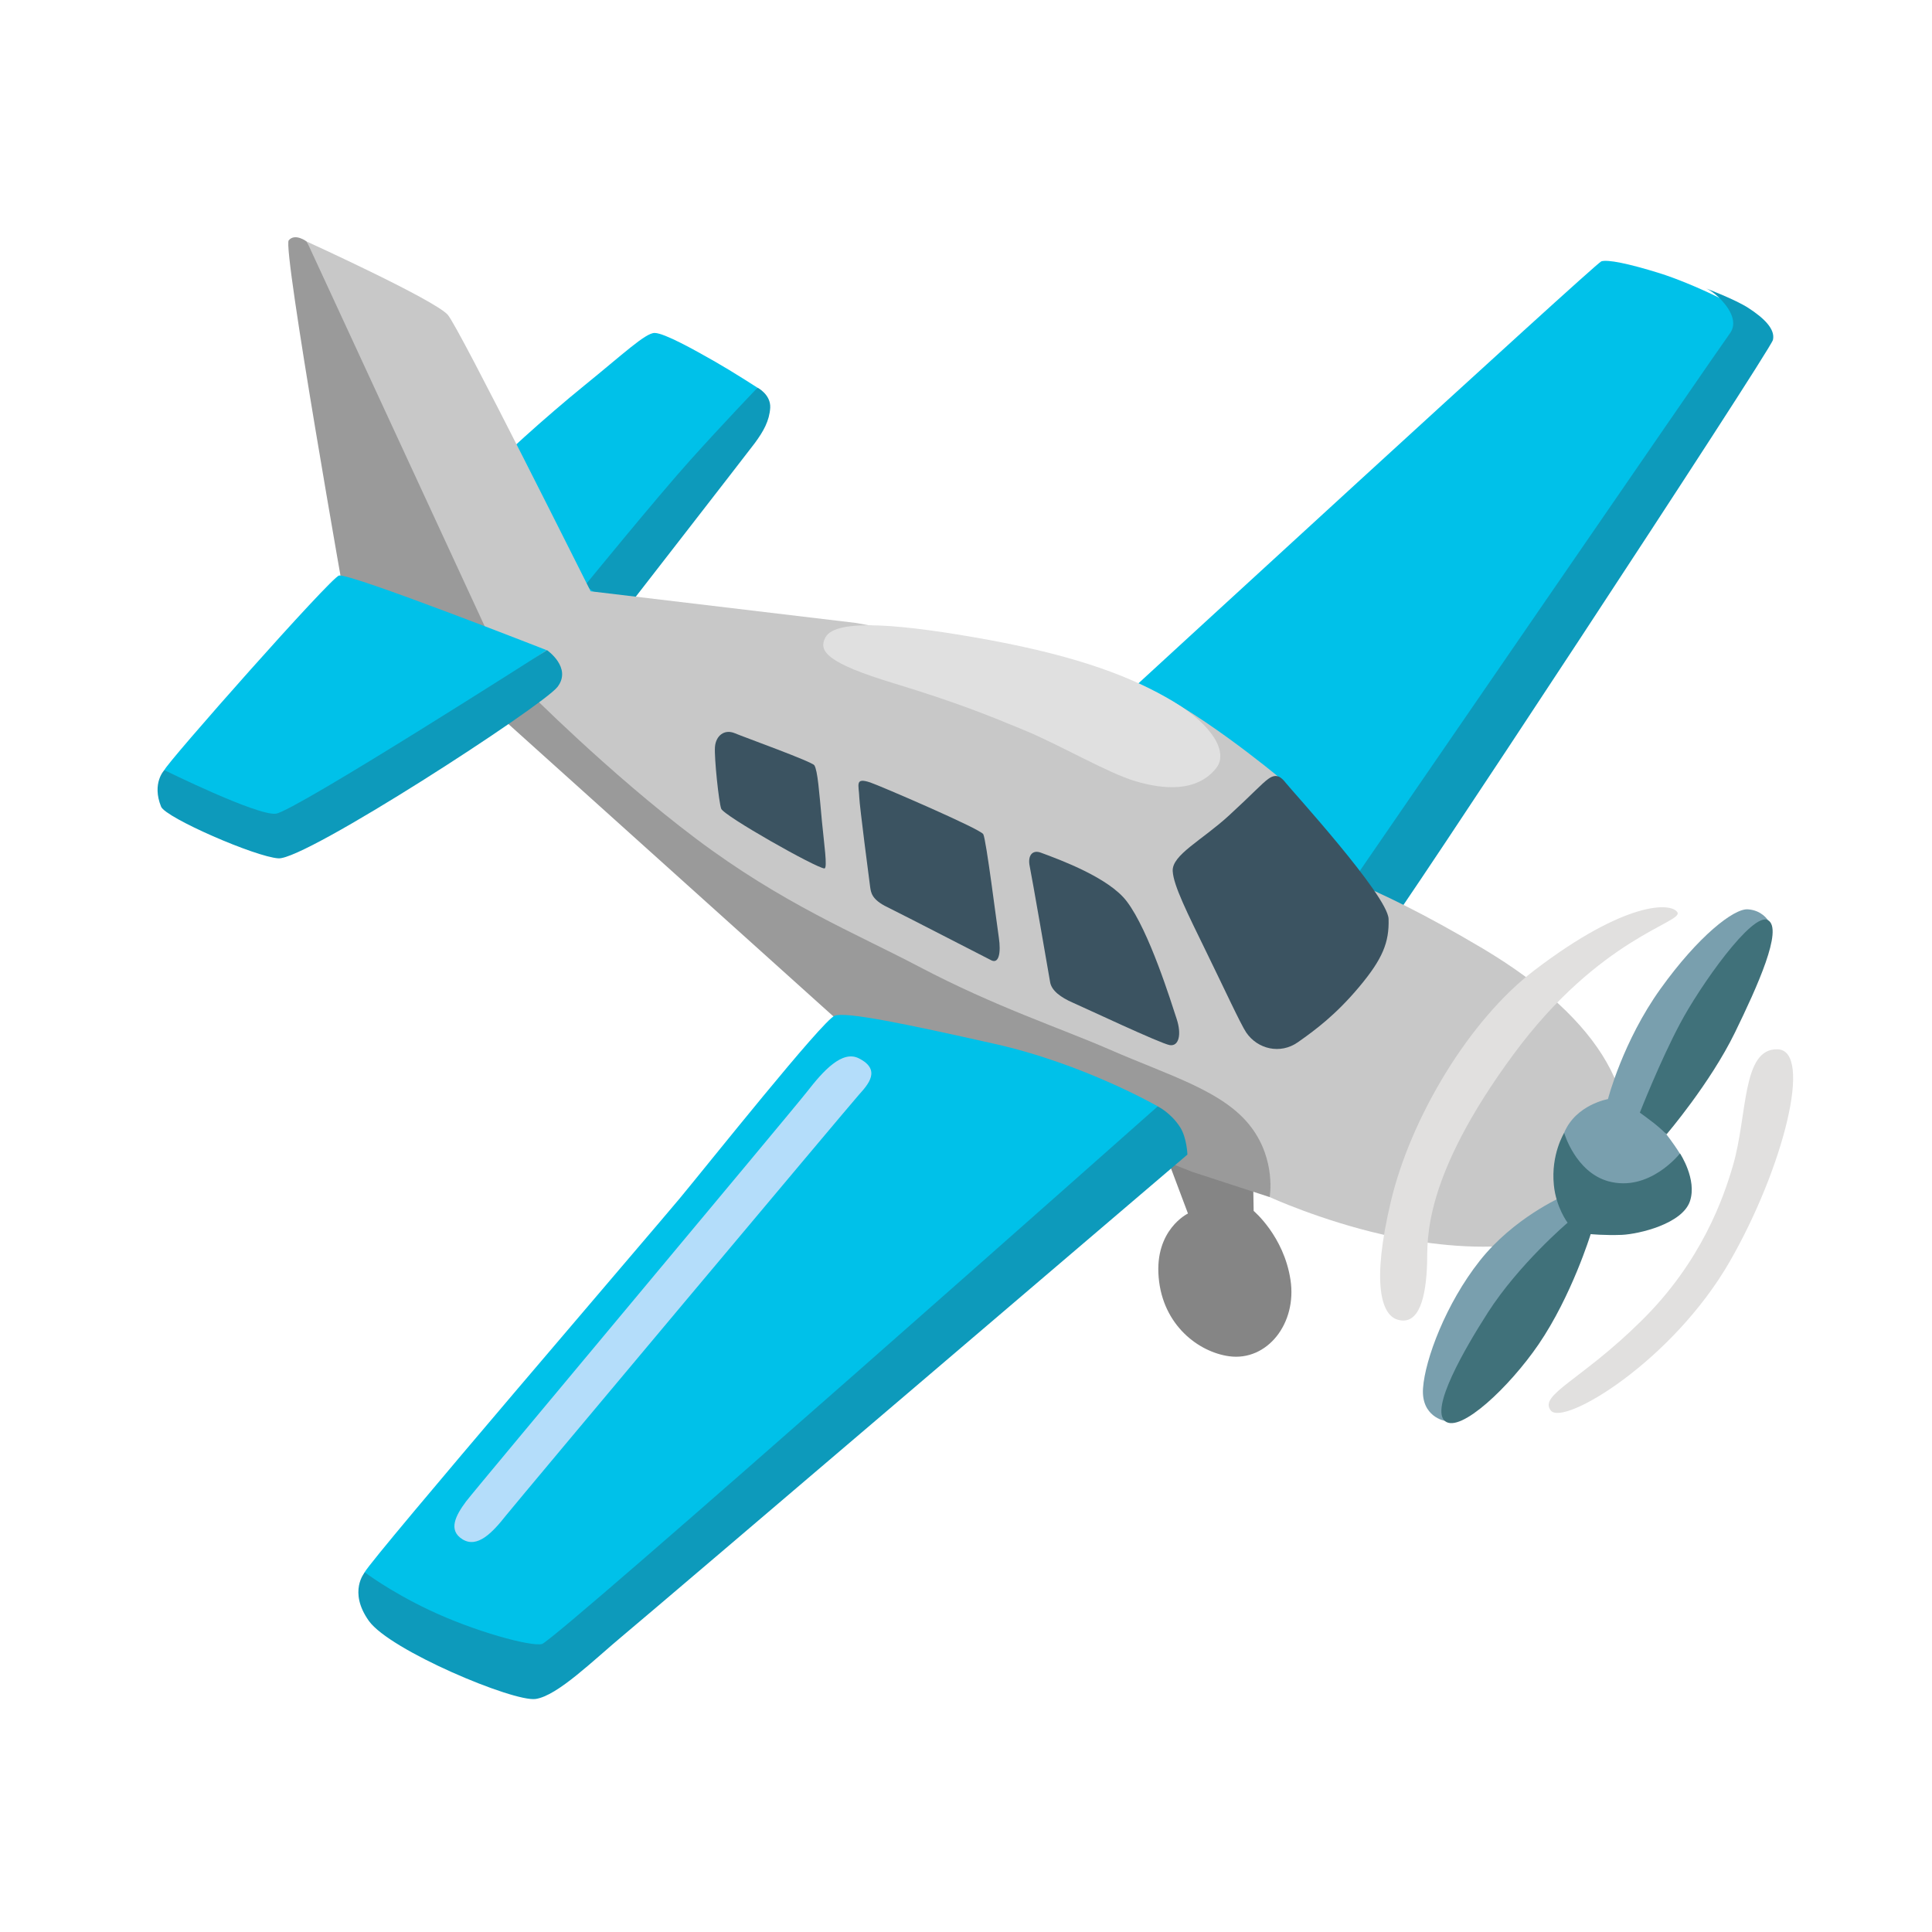 <svg width="18" height="18" viewBox="0 0 18 18" fill="none" xmlns="http://www.w3.org/2000/svg">
<path d="M10.865 10.766L11.068 11.306C11.068 11.306 10.756 11.455 10.795 11.901C10.833 12.347 11.167 12.597 11.452 12.636C11.805 12.684 12.086 12.331 12.023 11.923C11.961 11.516 11.68 11.282 11.68 11.282L11.672 10.812L10.865 10.766Z" fill="#858585"/>
<path d="M4.583 4.37C4.591 4.329 5.087 3.881 5.445 3.591C5.803 3.301 6.015 3.1 6.1 3.102C6.192 3.104 6.472 3.261 6.665 3.371C6.831 3.466 7.057 3.612 7.057 3.612L6.698 4.246C6.698 4.246 5.423 5.776 5.402 5.762C5.383 5.749 4.583 4.37 4.583 4.37Z" fill="#00C1E9"/>
<path d="M5.452 5.452C5.452 5.452 6.121 4.632 6.431 4.287C6.741 3.942 7.058 3.612 7.058 3.612C7.058 3.612 7.182 3.675 7.176 3.799C7.168 3.922 7.113 4.019 7.031 4.13C6.948 4.24 5.797 5.722 5.797 5.722L5.452 5.452Z" fill="#0D9ABB"/>
<path d="M10.411 6.546C10.411 6.546 14.863 2.454 14.919 2.435C14.976 2.416 15.169 2.454 15.464 2.546C15.761 2.639 16.268 2.879 16.259 2.934C16.251 2.989 16.194 3.285 16.194 3.285C16.194 3.285 12.651 8.928 12.411 8.615C12.171 8.301 10.411 6.546 10.411 6.546Z" fill="#00C1E9"/>
<path d="M12.581 8.242C12.581 8.242 16.06 3.179 16.113 3.112C16.19 3.014 16.128 2.894 16.043 2.801C15.957 2.707 15.887 2.684 15.887 2.684C15.887 2.684 16.167 2.789 16.292 2.871C16.432 2.962 16.542 3.066 16.518 3.167C16.494 3.269 12.917 8.708 12.902 8.677C12.887 8.646 12.581 8.242 12.581 8.242Z" fill="#0D9ABB"/>
<path d="M2.858 2.251C2.858 2.251 2.75 2.168 2.69 2.239C2.63 2.31 3.229 5.687 3.229 5.687L4.665 6.681L8.005 9.686L11.105 10.917L11.829 11.153C11.829 11.153 12.514 10.687 12.514 10.658C12.514 10.63 11.802 8.442 11.802 8.442L5.197 5.976L2.858 2.251Z" fill="#9A9A9A"/>
<path d="M4.171 2.932C4.04 2.789 2.859 2.251 2.859 2.251L4.666 6.16L4.904 6.426C4.904 6.426 5.673 7.203 6.482 7.812C7.291 8.421 7.973 8.696 8.56 9.005C9.277 9.382 9.866 9.573 10.335 9.777C10.905 10.026 11.404 10.165 11.658 10.503C11.891 10.813 11.829 11.153 11.829 11.153C11.829 11.153 12.303 11.37 12.883 11.502C13.463 11.636 14.728 11.797 15.052 11.036C15.376 10.274 14.918 9.495 13.816 8.838C12.713 8.182 12.208 8.077 12.208 8.077L11.903 7.231C11.903 7.231 11.104 6.566 10.601 6.375C10.097 6.185 7.976 5.804 7.976 5.804L5.503 5.509C5.502 5.51 4.275 3.047 4.171 2.932Z" fill="#C8C8C8"/>
<path d="M7.777 9.463C7.665 9.505 6.596 10.848 6.333 11.165C6.102 11.443 3.476 14.502 3.397 14.649C3.319 14.797 3.525 14.983 3.525 14.983L5 15.573L9.758 11.662L10.787 10.308C10.787 10.308 10.101 9.912 9.265 9.725C8.428 9.537 7.886 9.425 7.777 9.463Z" fill="#00C1E9"/>
<path d="M10.786 10.308C10.786 10.308 5.177 15.284 5.049 15.317C4.947 15.342 4.424 15.203 3.99 14.996C3.62 14.819 3.399 14.649 3.399 14.649C3.399 14.649 3.241 14.827 3.437 15.102C3.634 15.377 4.784 15.858 4.99 15.829C5.196 15.799 5.53 15.466 5.815 15.229C6.1 14.993 11.063 10.757 11.063 10.757C11.063 10.757 11.058 10.601 10.995 10.502C10.907 10.365 10.786 10.308 10.786 10.308Z" fill="#0D9ABB"/>
<path d="M8.001 9.86C7.846 9.782 7.67 9.977 7.52 10.17C7.37 10.362 4.439 13.861 4.342 13.989C4.246 14.118 4.171 14.257 4.31 14.342C4.449 14.427 4.589 14.278 4.716 14.117C4.845 13.957 7.915 10.297 8.001 10.201C8.087 10.105 8.215 9.967 8.001 9.86Z" fill="#B4DDFA"/>
<path d="M14.449 13.142C14.569 13.289 15.581 12.683 16.116 11.753C16.616 10.883 16.894 9.785 16.561 9.776C16.227 9.767 16.284 10.388 16.145 10.861C16.059 11.156 15.854 11.755 15.289 12.309C14.731 12.861 14.332 12.996 14.449 13.142Z" fill="#E1E0DF"/>
<path d="M9.697 7.944C9.619 7.915 9.572 7.97 9.594 8.073C9.611 8.151 9.771 9.075 9.784 9.152C9.798 9.23 9.883 9.293 9.996 9.342C10.108 9.391 10.813 9.723 10.898 9.737C10.983 9.751 11.011 9.638 10.962 9.491C10.913 9.343 10.707 8.673 10.498 8.398C10.332 8.178 9.879 8.011 9.697 7.944Z" fill="#3B5361"/>
<path d="M7.69 5.939C7.623 6.065 7.7 6.176 8.327 6.366C8.917 6.545 9.221 6.67 9.545 6.804C9.868 6.937 10.325 7.204 10.581 7.279C10.837 7.355 11.152 7.384 11.332 7.155C11.441 7.017 11.313 6.765 10.932 6.536C10.551 6.307 10.047 6.117 9.23 5.965C8.412 5.815 7.785 5.757 7.69 5.939Z" fill="#E0E0E0"/>
<path d="M8.108 7.29C7.961 7.241 8.002 7.312 8.006 7.432C8.007 7.496 8.1 8.215 8.107 8.264C8.115 8.312 8.117 8.38 8.27 8.453C8.431 8.532 9.165 8.912 9.236 8.947C9.306 8.982 9.327 8.877 9.306 8.736C9.285 8.595 9.188 7.822 9.161 7.772C9.133 7.722 8.19 7.317 8.108 7.29Z" fill="#3B5361"/>
<path d="M11.816 7.257C11.755 7.301 11.671 7.395 11.451 7.597C11.197 7.83 10.916 7.966 10.926 8.117C10.933 8.25 11.063 8.508 11.237 8.865C11.402 9.202 11.559 9.543 11.611 9.62C11.717 9.775 11.928 9.825 12.091 9.711C12.253 9.597 12.443 9.457 12.662 9.196C12.881 8.935 12.944 8.78 12.937 8.561C12.929 8.342 12.023 7.352 11.981 7.296C11.937 7.24 11.893 7.201 11.816 7.257Z" fill="#3B5361"/>
<path d="M15.628 8.5C15.685 8.595 14.905 8.731 14.101 9.823C13.247 10.981 13.302 11.561 13.296 11.767C13.287 12.072 13.226 12.359 13.018 12.294C12.874 12.249 12.774 11.968 12.959 11.191C13.144 10.413 13.688 9.502 14.298 9.038C15.149 8.39 15.573 8.407 15.628 8.5Z" fill="#E1E0DF"/>
<path d="M14.981 10.24C14.981 10.24 15.119 9.702 15.471 9.212C15.822 8.722 16.155 8.462 16.285 8.472C16.416 8.481 16.471 8.573 16.471 8.573L15.517 10.558C15.517 10.558 15.588 10.646 15.651 10.748C15.727 10.875 15.609 11.072 15.609 11.072L14.749 11.295L13.462 13.238C13.462 13.238 13.239 13.201 13.258 12.933C13.277 12.665 13.471 12.146 13.786 11.747C14.101 11.348 14.549 11.152 14.549 11.152L14.619 10.887C14.619 10.887 14.488 10.756 14.573 10.553C14.683 10.291 14.981 10.24 14.981 10.24Z" fill="#799FAE"/>
<path d="M15.278 10.366C15.278 10.366 15.356 10.422 15.412 10.466C15.468 10.51 15.527 10.568 15.527 10.568C15.527 10.568 15.934 10.092 16.164 9.62C16.372 9.193 16.616 8.656 16.472 8.573C16.327 8.491 15.834 9.193 15.652 9.538C15.468 9.883 15.278 10.366 15.278 10.366Z" fill="#40717A"/>
<path d="M14.573 10.555C14.573 10.555 14.677 10.918 14.982 11.005C15.367 11.112 15.652 10.746 15.652 10.746C15.652 10.746 15.813 10.988 15.745 11.191C15.674 11.402 15.273 11.497 15.111 11.505C14.948 11.511 14.82 11.498 14.82 11.498C14.82 11.498 14.644 12.072 14.334 12.526C14.062 12.923 13.607 13.353 13.464 13.241C13.322 13.128 13.642 12.572 13.862 12.229C14.152 11.777 14.605 11.392 14.605 11.392C14.605 11.392 14.497 11.249 14.477 11.041C14.448 10.755 14.573 10.555 14.573 10.555Z" fill="#40717A"/>
<path d="M6.845 6.831C6.749 6.791 6.669 6.854 6.661 6.96C6.654 7.066 6.697 7.472 6.719 7.534C6.741 7.6 7.611 8.091 7.681 8.091C7.712 8.091 7.677 7.855 7.658 7.655C7.632 7.375 7.618 7.179 7.587 7.13C7.566 7.096 6.928 6.866 6.845 6.831Z" fill="#3B5361"/>
<path d="M3.159 5.362C3.084 5.377 1.552 7.11 1.531 7.175C1.51 7.24 1.672 7.457 1.672 7.457L2.541 7.837L5.092 6.057C5.091 6.057 3.267 5.341 3.159 5.362Z" fill="#00C1E9"/>
<path d="M1.531 7.175C1.531 7.175 2.396 7.602 2.57 7.581C2.744 7.56 5.096 6.057 5.096 6.057C5.096 6.057 5.332 6.22 5.194 6.4C5.055 6.579 2.846 8.014 2.594 7.997C2.381 7.984 1.544 7.619 1.501 7.516C1.412 7.296 1.531 7.175 1.531 7.175Z" fill="#0D9ABB"/>
</svg>

